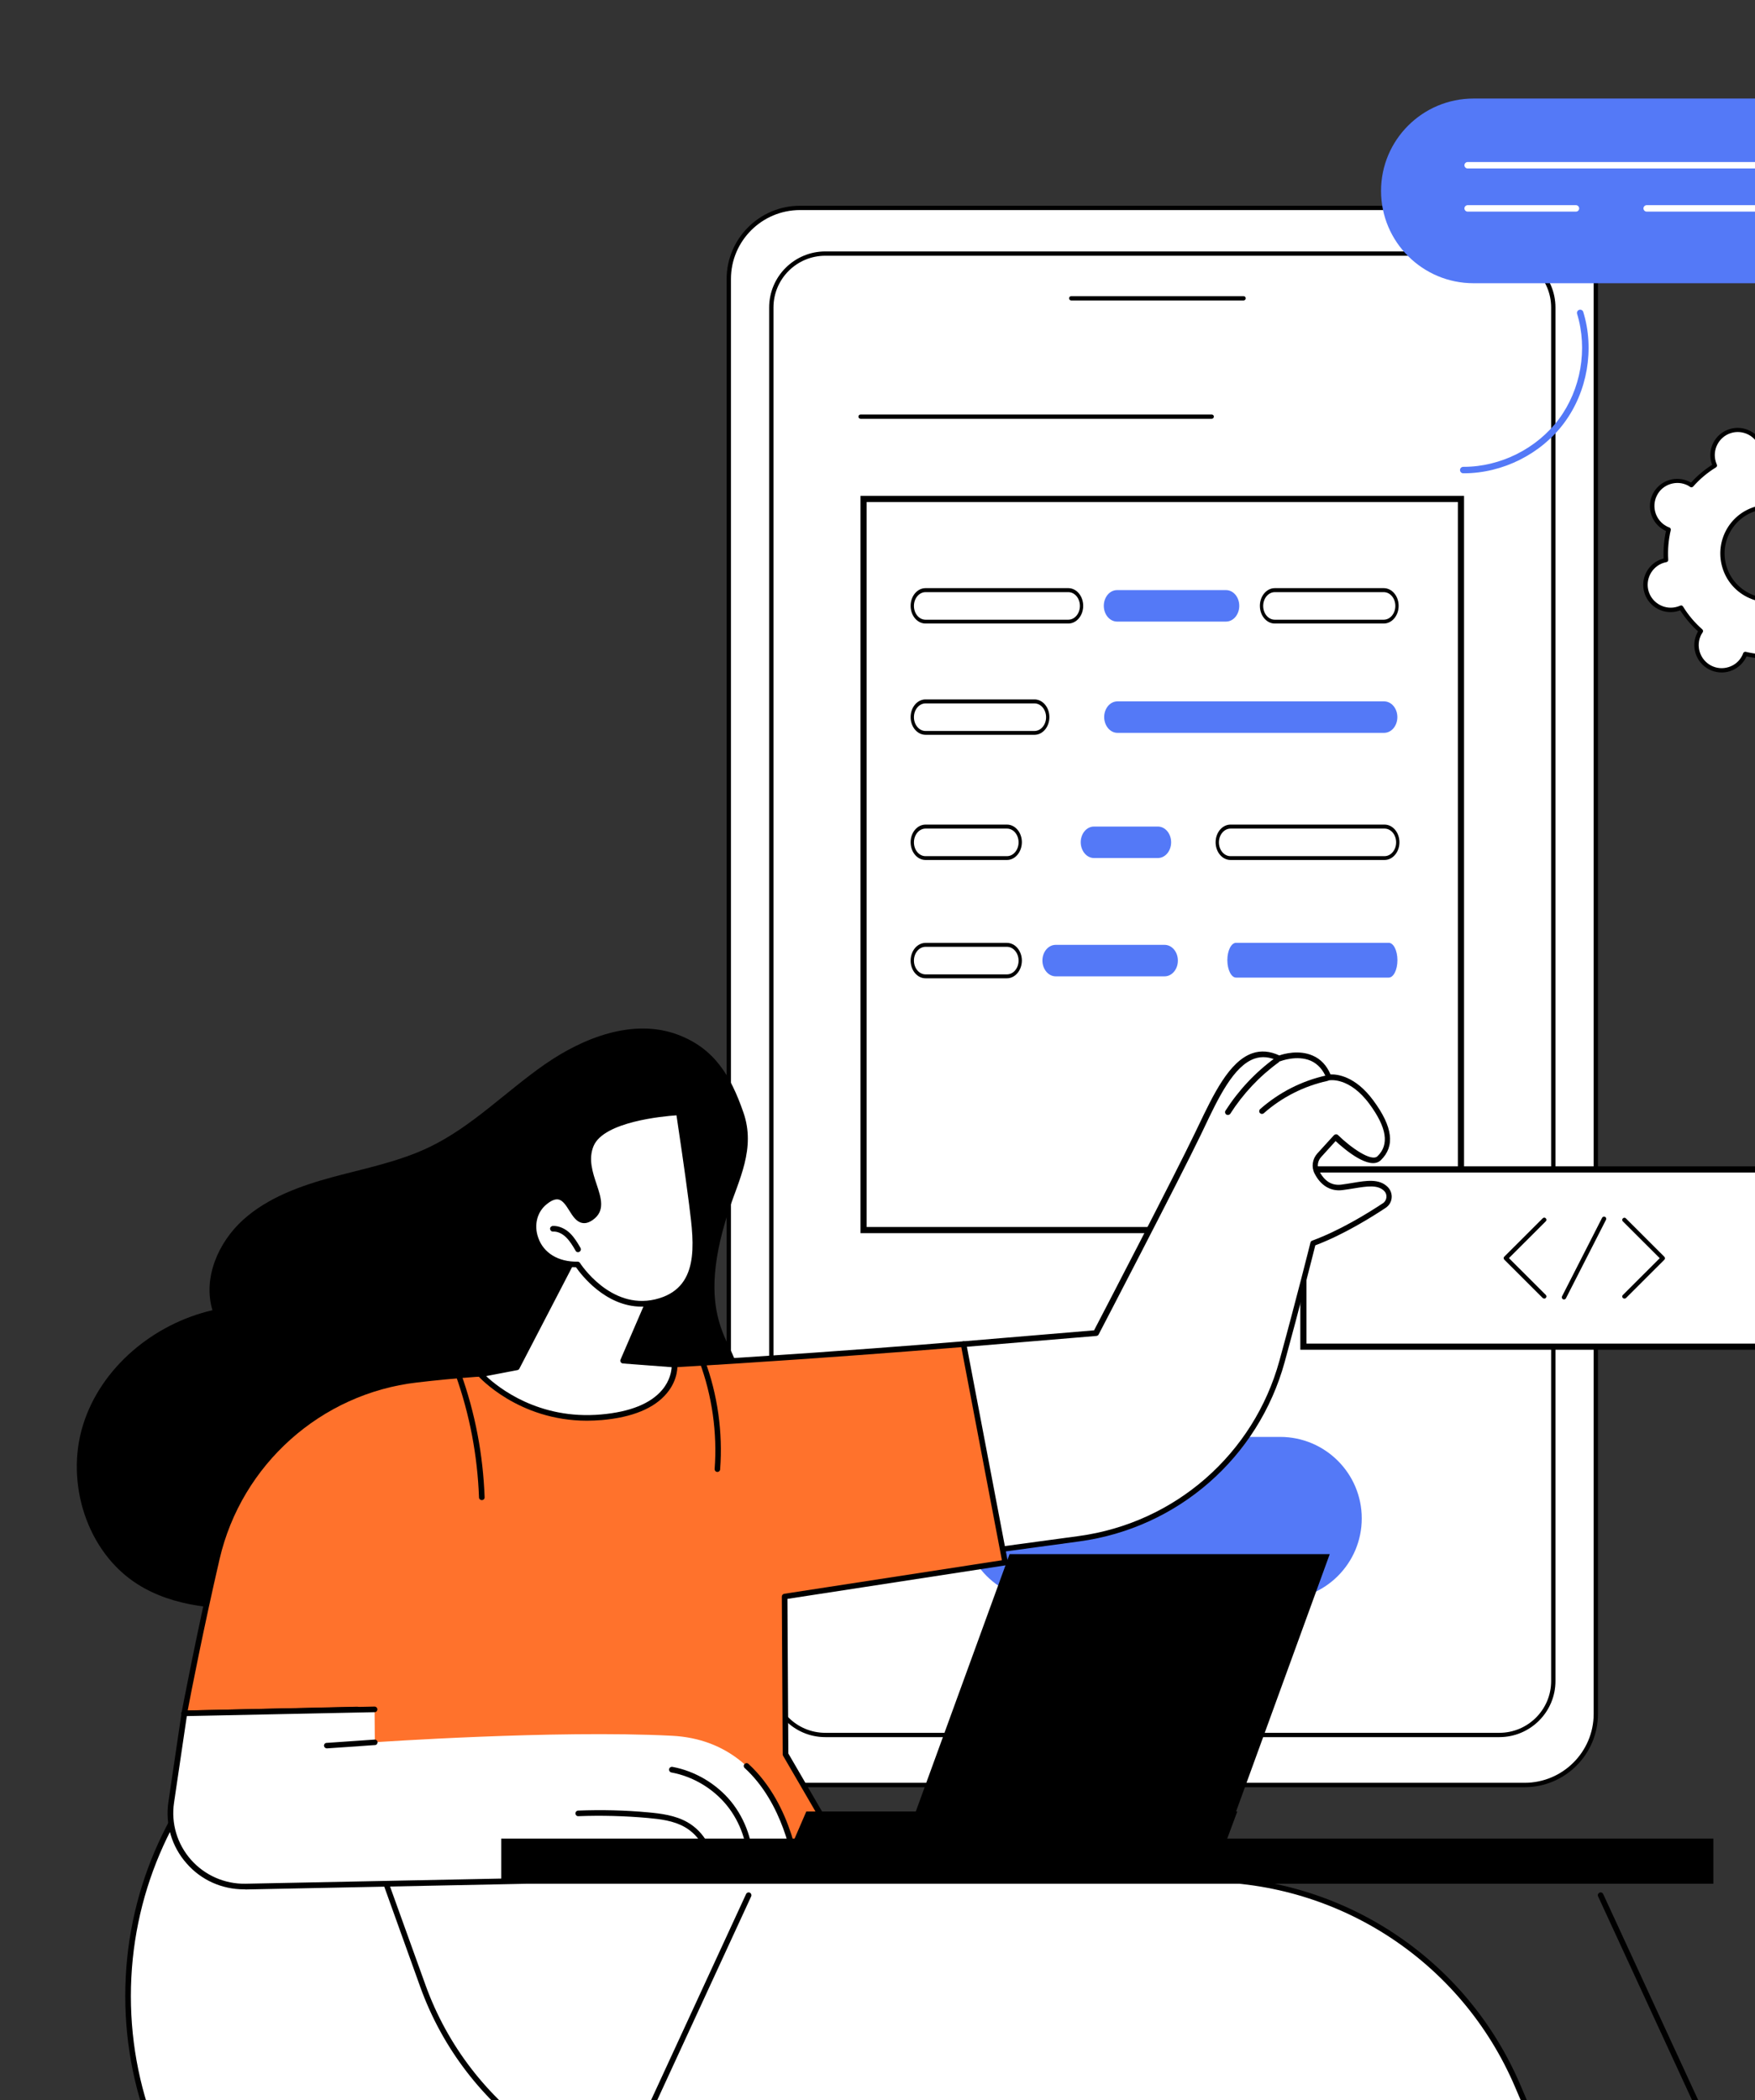 <svg width="285" height="341" viewBox="0 0 285 341" fill="none" xmlns="http://www.w3.org/2000/svg">
<rect x="0" y="0" width="285" height="341" fill="#333333" stroke="none"/>
<g clip-path="url(#clip0_821_428)">
<path d="M296.288 104.595C296.24 104.436 296.177 104.277 296.113 104.134C297.545 103.245 298.834 102.165 299.916 100.926C300.059 101.021 300.186 101.101 300.345 101.18C302.35 102.212 304.817 101.434 305.851 99.433C306.885 97.432 306.105 94.97 304.101 93.937C303.957 93.858 303.798 93.794 303.639 93.747C304.021 92.143 304.164 90.475 304.053 88.791C304.212 88.76 304.371 88.728 304.53 88.68C306.678 87.997 307.872 85.71 307.187 83.55C306.503 81.406 304.212 80.215 302.048 80.897C301.889 80.945 301.73 81.009 301.587 81.072C300.696 79.627 299.614 78.356 298.372 77.276C298.468 77.133 298.547 77.006 298.627 76.847C299.661 74.846 298.882 72.384 296.877 71.352C294.872 70.32 292.406 71.098 291.371 73.099C291.292 73.242 291.228 73.401 291.181 73.56C289.573 73.178 287.903 73.035 286.216 73.147C286.184 72.988 286.152 72.829 286.105 72.67C285.421 70.526 283.129 69.335 280.965 70.018C278.817 70.701 277.624 72.988 278.308 75.148C278.356 75.307 278.42 75.466 278.483 75.609C277.051 76.498 275.762 77.578 274.68 78.817C274.537 78.722 274.41 78.642 274.251 78.563C272.246 77.53 269.78 78.309 268.745 80.31C267.711 82.311 268.491 84.773 270.496 85.805C270.639 85.885 270.798 85.948 270.957 85.996C270.575 87.6 270.432 89.268 270.543 90.951C270.384 90.983 270.225 91.015 270.066 91.063C267.918 91.746 266.725 94.033 267.409 96.193C268.093 98.337 270.384 99.528 272.548 98.845C272.707 98.797 272.866 98.734 273.01 98.671C273.901 100.116 274.983 101.386 276.224 102.466C276.128 102.609 276.049 102.737 275.969 102.895C274.935 104.897 275.715 107.358 277.719 108.391C279.724 109.423 282.191 108.645 283.225 106.644C283.304 106.501 283.368 106.342 283.416 106.183C285.023 106.564 286.693 106.707 288.364 106.596C288.396 106.755 288.428 106.914 288.476 107.073C289.16 109.217 291.451 110.408 293.615 109.725C295.779 109.042 296.972 106.739 296.288 104.595ZM280.074 92.159C278.801 88.172 281.013 83.915 285.007 82.645C289.001 81.374 293.265 83.582 294.538 87.568C295.811 91.555 293.599 95.812 289.605 97.082C285.611 98.353 281.347 96.161 280.074 92.159Z" fill="white"/>
<path d="M292.39 110.265C291.69 110.265 290.99 110.09 290.353 109.773C289.303 109.233 288.523 108.311 288.157 107.184C288.141 107.12 288.11 107.041 288.094 106.961C286.598 107.025 285.086 106.898 283.623 106.58C283.591 106.66 283.559 106.723 283.527 106.787C282.986 107.835 282.063 108.613 280.934 108.978C279.804 109.344 278.61 109.233 277.544 108.693C275.364 107.565 274.521 104.897 275.635 102.721C275.667 102.657 275.699 102.594 275.746 102.514C274.633 101.514 273.662 100.354 272.85 99.099C272.771 99.131 272.707 99.147 272.628 99.179C270.305 99.925 267.791 98.623 267.059 96.304C266.311 93.969 267.616 91.475 269.939 90.745C270.002 90.729 270.082 90.697 270.161 90.681C270.098 89.188 270.225 87.68 270.543 86.218C270.464 86.186 270.4 86.155 270.337 86.123C268.157 84.995 267.313 82.327 268.427 80.151C268.968 79.103 269.891 78.325 271.021 77.959C272.15 77.594 273.344 77.705 274.41 78.245C274.473 78.277 274.537 78.309 274.617 78.356C275.619 77.244 276.781 76.276 278.038 75.466C278.006 75.386 277.99 75.323 277.958 75.243C277.21 72.908 278.515 70.415 280.838 69.684C283.177 68.938 285.675 70.24 286.407 72.559C286.423 72.638 286.455 72.702 286.471 72.781C287.966 72.702 289.478 72.845 290.942 73.162C290.974 73.083 291.005 73.02 291.037 72.956C291.578 71.908 292.501 71.129 293.631 70.764C294.761 70.399 295.954 70.51 297.02 71.05C299.2 72.178 300.043 74.846 298.929 77.022C298.898 77.086 298.85 77.149 298.818 77.229C299.932 78.229 300.902 79.389 301.714 80.643C301.793 80.612 301.857 80.596 301.937 80.564C304.26 79.817 306.774 81.12 307.506 83.439C308.253 85.774 306.949 88.267 304.626 88.998C304.546 89.014 304.482 89.045 304.403 89.061C304.467 90.554 304.339 92.063 304.021 93.524C304.101 93.556 304.164 93.588 304.228 93.62C306.408 94.747 307.251 97.416 306.137 99.592C305.596 100.64 304.673 101.418 303.544 101.784C302.414 102.149 301.205 102.038 300.155 101.498C300.091 101.466 300.027 101.434 299.948 101.386C298.945 102.498 297.784 103.467 296.527 104.277C296.559 104.357 296.574 104.42 296.606 104.5C296.972 105.627 296.861 106.834 296.32 107.883C295.779 108.931 294.856 109.709 293.726 110.074C293.297 110.201 292.835 110.265 292.39 110.265ZM288.38 106.247C288.539 106.247 288.698 106.358 288.73 106.533C288.762 106.707 288.794 106.85 288.841 106.977C289.144 107.93 289.796 108.708 290.687 109.153C291.578 109.614 292.581 109.693 293.535 109.391C294.49 109.09 295.27 108.438 295.715 107.549C296.177 106.66 296.256 105.659 295.954 104.706C295.906 104.579 295.858 104.436 295.795 104.277C295.715 104.118 295.779 103.928 295.922 103.832C297.322 102.975 298.563 101.926 299.645 100.704C299.757 100.576 299.964 100.545 300.107 100.64C300.25 100.735 300.377 100.815 300.489 100.878C301.38 101.339 302.382 101.418 303.337 101.116C304.292 100.815 305.071 100.163 305.517 99.274C306.455 97.448 305.739 95.192 303.91 94.239C303.782 94.176 303.655 94.112 303.496 94.064C303.337 94.001 303.241 93.826 303.273 93.651C303.655 92.063 303.782 90.443 303.687 88.807C303.671 88.632 303.798 88.474 303.973 88.442C304.148 88.41 304.292 88.378 304.419 88.331C306.376 87.711 307.474 85.599 306.853 83.645C306.233 81.692 304.116 80.596 302.159 81.215C302.032 81.263 301.889 81.311 301.73 81.374C301.571 81.453 301.38 81.39 301.284 81.247C300.425 79.849 299.375 78.61 298.15 77.53C298.022 77.419 297.991 77.213 298.086 77.07C298.182 76.927 298.261 76.8 298.325 76.689C299.263 74.862 298.547 72.607 296.718 71.654C295.827 71.193 294.824 71.114 293.87 71.415C292.915 71.717 292.135 72.368 291.69 73.258C291.626 73.385 291.562 73.512 291.515 73.671C291.451 73.83 291.276 73.925 291.101 73.893C289.51 73.512 287.887 73.369 286.248 73.48C286.073 73.48 285.914 73.369 285.882 73.194C285.85 73.02 285.818 72.877 285.771 72.75C285.15 70.796 283.034 69.7 281.077 70.32C279.12 70.939 278.022 73.051 278.642 75.005C278.69 75.132 278.738 75.275 278.801 75.434C278.881 75.593 278.817 75.783 278.674 75.879C277.274 76.736 276.033 77.784 274.951 79.007C274.839 79.135 274.633 79.166 274.489 79.071C274.346 78.976 274.219 78.896 274.108 78.833C273.216 78.372 272.214 78.293 271.259 78.594C270.305 78.896 269.525 79.547 269.079 80.437C268.141 82.263 268.857 84.519 270.687 85.472C270.814 85.535 270.941 85.599 271.1 85.647C271.259 85.71 271.355 85.885 271.323 86.059C270.941 87.648 270.814 89.268 270.909 90.904C270.925 91.079 270.798 91.237 270.623 91.269C270.464 91.301 270.321 91.333 270.177 91.38C268.22 92 267.122 94.112 267.743 96.066C268.363 98.019 270.48 99.115 272.437 98.496C272.564 98.448 272.707 98.4 272.866 98.337C273.026 98.257 273.216 98.321 273.312 98.48C274.171 99.878 275.221 101.116 276.446 102.196C276.574 102.308 276.606 102.514 276.51 102.657C276.415 102.8 276.335 102.927 276.271 103.038C275.333 104.865 276.049 107.12 277.879 108.073C278.77 108.534 279.772 108.613 280.727 108.311C281.681 108.01 282.461 107.358 282.907 106.469C282.97 106.342 283.034 106.215 283.082 106.056C283.145 105.897 283.32 105.802 283.495 105.834C285.086 106.215 286.709 106.358 288.348 106.247C288.364 106.247 288.38 106.247 288.38 106.247ZM287.298 97.797C286.041 97.797 284.8 97.495 283.654 96.907C281.777 95.939 280.377 94.287 279.74 92.27C279.104 90.253 279.279 88.108 280.249 86.218C281.22 84.344 282.875 82.946 284.895 82.311C289.064 80.993 293.535 83.296 294.872 87.457C295.508 89.474 295.333 91.618 294.363 93.508C293.392 95.383 291.737 96.78 289.717 97.416C288.921 97.67 288.11 97.797 287.298 97.797ZM287.298 82.645C286.566 82.645 285.834 82.756 285.102 82.978C283.257 83.566 281.761 84.837 280.87 86.552C279.979 88.267 279.82 90.221 280.408 92.063C280.997 93.906 282.27 95.399 283.988 96.288C285.707 97.177 287.664 97.336 289.51 96.749C291.356 96.161 292.851 94.89 293.742 93.175C294.633 91.46 294.792 89.506 294.204 87.664C293.217 84.598 290.369 82.645 287.298 82.645Z" fill="black"/>
<path d="M129.917 289.837H247.582C253.947 289.837 259.15 284.644 259.15 278.29V45.304C259.15 38.951 253.947 33.757 247.582 33.757H129.917C123.553 33.757 118.35 38.951 118.35 45.304V278.275C118.35 284.644 123.553 289.837 129.917 289.837Z" fill="white"/>
<path d="M247.583 290.187H129.918C123.346 290.187 118 284.85 118 278.29V45.304C118 38.744 123.346 33.408 129.918 33.408H247.583C254.154 33.408 259.5 38.744 259.5 45.304V278.275C259.5 284.85 254.154 290.187 247.583 290.187ZM129.918 34.107C123.728 34.107 118.7 39.126 118.7 45.304V278.275C118.7 284.453 123.728 289.472 129.918 289.472H247.583C253.772 289.472 258.8 284.453 258.8 278.275V45.304C258.8 39.126 253.772 34.107 247.583 34.107H129.918Z" fill="black"/>
<path d="M134.023 281.705H243.478C248.299 281.705 252.245 277.766 252.245 272.954V49.942C252.245 45.129 248.299 41.19 243.478 41.19H134.023C129.202 41.19 125.256 45.129 125.256 49.942V272.97C125.256 277.766 129.202 281.705 134.023 281.705Z" fill="white"/>
<path d="M243.478 282.055H134.024C128.995 282.055 124.906 277.973 124.906 272.954V49.926C124.906 44.907 128.995 40.825 134.024 40.825H243.478C248.506 40.825 252.596 44.907 252.596 49.926V272.954C252.596 277.973 248.506 282.055 243.478 282.055ZM134.024 41.524C129.377 41.524 125.606 45.288 125.606 49.926V272.954C125.606 277.592 129.377 281.356 134.024 281.356H243.478C248.124 281.356 251.895 277.592 251.895 272.954V49.926C251.895 45.288 248.124 41.524 243.478 41.524H134.024Z" fill="black"/>
<path d="M201.949 48.782H173.96C173.769 48.782 173.61 48.624 173.61 48.433C173.61 48.242 173.769 48.084 173.96 48.084H201.949C202.14 48.084 202.299 48.242 202.299 48.433C202.299 48.624 202.14 48.782 201.949 48.782Z" fill="black"/>
<path d="M221.139 246.54C221.139 239.234 215.204 233.31 207.885 233.31H169.602C162.283 233.31 156.348 239.234 156.348 246.54C156.348 253.847 162.283 259.771 169.602 259.771H207.885C215.204 259.771 221.139 253.847 221.139 246.54Z" fill="#5479F7"/>
<path d="M140.234 199.726V81.016H237.249V199.726H140.234Z" stroke="black"/>
<path d="M196.777 68.001H139.75C139.56 68.001 139.4 67.842 139.4 67.651C139.4 67.461 139.56 67.302 139.75 67.302H196.777C196.968 67.302 197.127 67.461 197.127 67.651C197.111 67.842 196.968 68.001 196.777 68.001Z" fill="black"/>
<path d="M237.765 216.792H215.187C214.996 216.792 214.837 216.633 214.837 216.442C214.837 216.252 214.996 216.093 215.187 216.093H237.765C237.956 216.093 238.115 216.252 238.115 216.442C238.115 216.633 237.956 216.792 237.765 216.792Z" fill="black"/>
<path d="M318.532 16H239.293C231.003 16 224.272 22.718 224.272 30.994C224.272 39.269 231.003 45.987 239.293 45.987H318.532C326.822 45.987 333.552 39.269 333.552 30.994C333.552 22.718 326.822 16 318.532 16Z" fill="#5479F7"/>
<path d="M237.717 76.847C237.685 76.847 237.654 76.847 237.622 76.847C237.335 76.847 237.097 76.609 237.097 76.323C237.097 76.037 237.335 75.799 237.622 75.799C237.654 75.799 237.685 75.799 237.701 75.799C243.684 75.799 249.587 72.829 253.151 68.048C256.731 63.236 257.861 56.692 256.111 50.958C256.031 50.688 256.174 50.386 256.461 50.307C256.731 50.228 257.034 50.371 257.113 50.657C258.975 56.692 257.782 63.601 253.995 68.684C250.255 73.719 244.018 76.847 237.717 76.847Z" fill="#5479F7"/>
<path d="M293.121 27.356H238.338C238.051 27.356 237.812 27.118 237.812 26.832C237.812 26.546 238.051 26.308 238.338 26.308H293.121C293.407 26.308 293.646 26.546 293.646 26.832C293.646 27.118 293.407 27.356 293.121 27.356Z" fill="white"/>
<path d="M318.325 34.361H267.409C267.122 34.361 266.884 34.122 266.884 33.837C266.884 33.551 267.122 33.312 267.409 33.312H318.325C318.612 33.312 318.851 33.551 318.851 33.837C318.851 34.122 318.612 34.361 318.325 34.361Z" fill="white"/>
<path d="M255.936 34.361H238.338C238.051 34.361 237.812 34.122 237.812 33.837C237.812 33.551 238.051 33.312 238.338 33.312H255.92C256.206 33.312 256.445 33.551 256.445 33.837C256.445 34.122 256.222 34.361 255.936 34.361Z" fill="white"/>
<path d="M211.663 218.658V189.878H302.934V218.658H211.663Z" fill="white" stroke="black"/>
<path d="M263.799 210.852C263.703 210.852 263.623 210.82 263.544 210.756C263.401 210.613 263.401 210.391 263.544 210.264L269.527 204.292L263.544 198.32C263.401 198.177 263.401 197.955 263.544 197.828C263.687 197.685 263.91 197.685 264.037 197.828L270.274 204.054C270.418 204.197 270.418 204.419 270.274 204.546L264.037 210.772C263.989 210.82 263.894 210.852 263.799 210.852Z" fill="black"/>
<path d="M250.783 210.852C250.687 210.852 250.608 210.82 250.528 210.756L244.291 204.53C244.148 204.387 244.148 204.165 244.291 204.038L250.528 197.812C250.672 197.669 250.894 197.669 251.022 197.812C251.165 197.955 251.165 198.177 251.022 198.304L245.039 204.276L251.022 210.248C251.165 210.391 251.165 210.613 251.022 210.74C250.974 210.82 250.878 210.852 250.783 210.852Z" fill="black"/>
<path d="M253.98 210.995C253.932 210.995 253.869 210.979 253.821 210.963C253.646 210.867 253.582 210.661 253.662 210.486L260.17 197.732C260.249 197.558 260.472 197.494 260.647 197.573C260.822 197.669 260.886 197.875 260.806 198.05L254.298 210.804C254.219 210.931 254.107 210.995 253.98 210.995Z" fill="black"/>
<path d="M150.303 100.925H173.482C174.675 100.925 175.636 99.784 175.636 98.369C175.636 96.954 174.675 95.814 173.482 95.814H150.303C149.11 95.814 148.148 96.954 148.148 98.369C148.161 99.784 149.122 100.925 150.303 100.925Z" fill="white"/>
<path d="M173.481 101.243H150.302C148.963 101.243 147.88 99.958 147.88 98.369C147.88 96.781 148.963 95.496 150.302 95.496H173.481C174.82 95.496 175.904 96.781 175.904 98.369C175.904 99.958 174.82 101.243 173.481 101.243ZM150.302 96.146C149.268 96.146 148.416 97.142 148.416 98.384C148.416 99.626 149.255 100.622 150.302 100.622H173.481C174.516 100.622 175.368 99.626 175.368 98.384C175.368 97.142 174.528 96.146 173.481 96.146H150.302Z" fill="black"/>
<path d="M150.303 118.992H167.991C169.184 118.992 170.146 117.851 170.146 116.436C170.146 115.021 169.184 113.881 167.991 113.881H150.303C149.11 113.881 148.148 115.021 148.148 116.436C148.161 117.851 149.122 118.992 150.303 118.992Z" fill="white"/>
<path d="M168.003 119.31H150.302C148.963 119.31 147.88 118.025 147.88 116.436C147.88 114.848 148.963 113.563 150.302 113.563H167.991C169.33 113.563 170.413 114.848 170.413 116.436C170.413 118.025 169.33 119.31 168.003 119.31ZM150.302 114.213C149.268 114.213 148.416 115.209 148.416 116.451C148.416 117.678 149.255 118.689 150.302 118.689H167.991C169.025 118.689 169.878 117.692 169.878 116.451C169.878 115.223 169.038 114.213 167.991 114.213H150.302Z" fill="black"/>
<path d="M150.303 139.317H163.524C164.717 139.317 165.678 138.177 165.678 136.762C165.678 135.347 164.717 134.206 163.524 134.206H150.303C149.11 134.206 148.148 135.347 148.148 136.762C148.148 138.177 149.11 139.317 150.303 139.317Z" fill="white"/>
<path d="M163.523 139.635H150.302C148.963 139.635 147.88 138.35 147.88 136.762C147.88 135.173 148.963 133.888 150.302 133.888H163.523C164.862 133.888 165.946 135.173 165.946 136.762C165.933 138.35 164.85 139.635 163.523 139.635ZM150.302 134.538C149.268 134.538 148.416 135.534 148.416 136.776C148.416 138.018 149.255 139.014 150.302 139.014H163.523C164.558 139.014 165.41 138.018 165.41 136.776C165.41 135.534 164.57 134.538 163.523 134.538H150.302Z" fill="black"/>
<path d="M150.303 158.527H163.524C164.717 158.527 165.678 157.386 165.678 155.971C165.678 154.556 164.717 153.415 163.524 153.415H150.303C149.11 153.415 148.148 154.556 148.148 155.971C148.148 157.386 149.11 158.527 150.303 158.527Z" fill="white"/>
<path d="M163.523 158.844H150.302C148.963 158.844 147.88 157.559 147.88 155.971C147.88 154.383 148.963 153.098 150.302 153.098H163.523C164.862 153.098 165.946 154.383 165.946 155.971C165.933 157.559 164.85 158.844 163.523 158.844ZM150.302 153.733C149.268 153.733 148.416 154.729 148.416 155.971C148.416 157.198 149.255 158.209 150.302 158.209H163.523C164.558 158.209 165.41 157.213 165.41 155.971C165.41 154.744 164.57 153.733 163.523 153.733H150.302Z" fill="black"/>
<path d="M181.406 100.925H199.094C200.287 100.925 201.249 99.784 201.249 98.369C201.249 96.954 200.287 95.814 199.094 95.814H181.406C180.213 95.814 179.251 96.954 179.251 98.369C179.251 99.784 180.225 100.925 181.406 100.925Z" fill="#5479F7"/>
<path d="M181.465 118.992H224.767C225.96 118.992 226.922 117.851 226.922 116.436C226.922 115.021 225.96 113.881 224.767 113.881H181.465C180.272 113.881 179.311 115.021 179.311 116.436C179.323 117.851 180.284 118.992 181.465 118.992Z" fill="#5479F7"/>
<path d="M177.657 139.317H188.029C189.222 139.317 190.183 138.177 190.183 136.762C190.183 135.347 189.222 134.206 188.029 134.206H177.657C176.464 134.206 175.502 135.347 175.502 136.762C175.514 138.177 176.476 139.317 177.657 139.317Z" fill="#5479F7"/>
<path d="M171.435 158.527H189.123C190.316 158.527 191.278 157.386 191.278 155.971C191.278 154.556 190.316 153.415 189.123 153.415H171.435C170.242 153.415 169.28 154.556 169.28 155.971C169.292 157.386 170.254 158.527 171.435 158.527Z" fill="#5479F7"/>
<path d="M207.02 100.925H224.708C225.901 100.925 226.863 99.784 226.863 98.369C226.863 96.954 225.901 95.814 224.708 95.814H207.02C205.827 95.814 204.865 96.954 204.865 98.369C204.865 99.784 205.827 100.925 207.02 100.925Z" fill="white"/>
<path d="M224.707 101.243H207.019C205.68 101.243 204.597 99.958 204.597 98.369C204.597 96.781 205.68 95.496 207.019 95.496H224.707C226.047 95.496 227.13 96.781 227.13 98.369C227.13 99.958 226.047 101.243 224.707 101.243ZM207.019 96.146C205.984 96.146 205.132 97.142 205.132 98.384C205.132 99.626 205.972 100.622 207.019 100.622H224.707C225.742 100.622 226.594 99.626 226.594 98.384C226.594 97.142 225.754 96.146 224.707 96.146H207.019Z" fill="black"/>
<path d="M199.831 139.317H224.835C226.028 139.317 226.99 138.177 226.99 136.762C226.99 135.347 226.028 134.206 224.835 134.206H199.831C198.637 134.206 197.676 135.347 197.676 136.762C197.676 138.177 198.65 139.317 199.831 139.317Z" fill="white"/>
<path d="M224.835 139.635H199.831C198.492 139.635 197.408 138.35 197.408 136.762C197.408 135.173 198.492 133.888 199.831 133.888H224.835C226.174 133.888 227.258 135.173 227.258 136.762C227.258 138.35 226.174 139.635 224.835 139.635ZM199.831 134.538C198.796 134.538 197.944 135.534 197.944 136.776C197.944 138.018 198.784 139.014 199.831 139.014H224.835C225.87 139.014 226.722 138.018 226.722 136.776C226.722 135.534 225.882 134.538 224.835 134.538H199.831Z" fill="black"/>
<path d="M200.726 158.73H225.521C226.303 158.73 226.934 157.47 226.934 155.907C226.934 154.344 226.303 153.084 225.521 153.084H200.726C199.943 153.084 199.312 154.344 199.312 155.907C199.32 157.47 199.951 158.73 200.726 158.73Z" fill="#5479F7"/>
<path d="M123.005 366.373C146.386 343.034 146.386 305.193 123.005 281.854C99.624 258.515 61.716 258.515 38.335 281.854C14.954 305.193 14.954 343.034 38.335 366.373C61.716 389.712 99.624 389.712 123.005 366.373Z" fill="white"/>
<path d="M80.668 384.31C47.416 384.31 20.341 357.304 20.341 324.09C20.341 290.877 47.395 263.871 80.668 263.871C113.921 263.871 140.996 290.877 140.996 324.09C140.996 357.304 113.942 384.31 80.668 384.31ZM80.668 264.802C47.913 264.802 21.253 291.394 21.253 324.111C21.253 356.828 47.892 383.42 80.668 383.42C113.444 383.42 140.084 356.828 140.084 324.111C140.084 291.394 113.424 264.802 80.668 264.802Z" fill="black"/>
<path d="M199.601 454.09H131.167C122.004 454.09 115.702 444.901 118.998 436.376L157.475 337.127H228.437L190.085 436.106L201.964 448.709C203.85 450.737 202.42 454.09 199.601 454.09Z" fill="white"/>
<path d="M199.602 454.545H131.169C126.711 454.545 122.544 452.351 120.036 448.688C117.528 445.026 116.968 440.349 118.585 436.21L157.062 336.962C157.124 336.796 157.29 336.672 157.497 336.672H228.46C228.605 336.672 228.75 336.755 228.833 336.879C228.916 337.003 228.937 337.169 228.874 337.293L190.625 436.003L202.297 448.399C203.313 449.475 203.582 450.985 202.981 452.351C202.38 453.696 201.095 454.545 199.602 454.545ZM157.787 337.562L119.435 436.52C117.921 440.452 118.398 444.674 120.782 448.15C123.166 451.627 126.939 453.614 131.169 453.614H199.623C200.742 453.614 201.696 452.972 202.131 451.958C202.567 450.944 202.38 449.806 201.613 448.999L189.734 436.417C189.61 436.293 189.568 436.107 189.651 435.941L227.776 337.583H157.787V337.562Z" fill="black"/>
<path d="M62.445 305.155L68.665 322.476C75.9 342.57 94.993 355.98 116.388 355.98H176.591L220.707 446.143C223.298 451.441 228.667 454.793 234.576 454.793H306.451C308.482 454.793 309.332 452.206 307.694 451.006L288.477 437.038L246.455 338.679C237.768 318.337 217.763 305.155 195.601 305.155H62.445Z" fill="white"/>
<path d="M306.45 455.248H234.555C228.522 455.248 222.925 451.751 220.292 446.35L176.321 356.435H116.408C94.889 356.435 75.526 342.839 68.25 322.621L62.031 305.3C61.989 305.155 62.01 305.01 62.093 304.886C62.176 304.762 62.321 304.7 62.466 304.7H195.622C217.991 304.7 238.121 317.965 246.89 338.514L288.87 436.748L307.984 450.634C308.897 451.296 309.27 452.413 308.917 453.489C308.544 454.566 307.591 455.248 306.45 455.248ZM63.088 305.611L69.1 322.311C76.252 342.177 95.242 355.524 116.387 355.524H176.591C176.756 355.524 176.922 355.628 177.005 355.773L221.121 445.936C223.609 451.027 228.895 454.317 234.576 454.317H306.45C307.321 454.317 307.839 453.738 308.005 453.179C308.192 452.641 308.13 451.855 307.404 451.337L288.186 437.369C288.124 437.327 288.062 437.265 288.041 437.183L246.019 338.824C237.395 318.627 217.597 305.569 195.58 305.569H63.088V305.611Z" fill="black"/>
<path d="M118.295 196.698C119.974 191.546 122.773 186.496 120.721 180.619C118.647 174.639 115.994 170.231 110.065 167.996C102.871 165.306 94.745 168.451 88.442 172.838C82.14 177.225 76.667 182.916 69.743 186.248C64.829 188.607 59.398 189.683 54.132 191.09C48.867 192.518 43.539 194.401 39.475 198.064C35.433 201.727 32.924 207.521 34.5 212.736C24.943 214.95 16.381 222.028 13.479 231.381C10.576 240.735 14.08 252.013 22.372 257.249C28.239 260.953 35.578 261.429 42.502 261.16C49.447 260.891 56.454 259.96 63.275 261.284C69.618 262.505 75.589 265.609 82.057 265.878C92.837 266.333 102.291 258.822 109.484 250.792C113.112 246.757 116.595 242.101 116.989 236.7C117.321 232.064 122.69 227.181 119.829 223.414C120.182 218.427 112.262 215.199 118.295 196.698Z" fill="black"/>
<path d="M145.412 228.526L156.483 218.261L177.981 216.461C177.981 216.461 191.103 191.277 194.503 184.158C197.903 177.039 201.469 168.762 207.751 171.886C207.751 171.886 213.721 169.507 215.815 174.949C215.815 174.949 219.256 174.287 222.718 178.964C226.181 183.641 225.745 186.351 223.983 188.048C222.221 189.745 216.955 184.613 216.955 184.613L214.26 187.572C213.576 188.317 213.41 189.414 213.866 190.325C214.509 191.566 215.711 193.036 217.867 192.787C220.77 192.456 223.527 191.463 225.103 193.056C225.87 193.843 225.724 195.126 224.812 195.746C222.615 197.216 217.888 200.175 213.244 201.872C213.244 201.872 210.985 210.977 208.207 221.055C203.998 236.369 191.021 247.709 175.244 249.84L161.997 251.641L145.412 228.526Z" fill="white"/>
<path d="M161.997 252.096C161.852 252.096 161.707 252.034 161.624 251.91L145.039 228.774C144.915 228.588 144.935 228.339 145.101 228.174L156.172 217.91C156.254 217.848 156.337 217.806 156.441 217.785L177.67 216.006C178.976 213.502 190.875 190.614 194.068 183.93L194.566 182.895C197.053 177.701 199.603 172.321 203.376 171.017C204.765 170.541 206.237 170.665 207.751 171.369C208.455 171.121 210.922 170.417 213.161 171.39C214.467 171.948 215.442 172.983 216.064 174.452C217.1 174.411 220.086 174.68 223.029 178.695C226.181 182.958 226.574 186.124 224.232 188.379C222.428 190.118 218.323 186.6 216.893 185.275L214.53 187.883C213.97 188.504 213.846 189.393 214.219 190.118C215.069 191.773 216.25 192.518 217.764 192.353C218.406 192.27 219.049 192.166 219.671 192.063C221.889 191.69 223.983 191.339 225.372 192.746C225.828 193.222 226.056 193.863 225.994 194.505C225.932 195.167 225.579 195.746 225.02 196.119C222.677 197.671 218.116 200.506 213.597 202.203C213.224 203.693 211.109 212.095 208.621 221.159C204.351 236.679 191.269 248.102 175.286 250.275L162.038 252.075C162.038 252.096 162.018 252.096 161.997 252.096ZM146.013 228.588L162.204 251.165L175.182 249.406C190.813 247.274 203.604 236.1 207.771 220.931C210.508 210.977 212.788 201.851 212.809 201.748C212.85 201.603 212.954 201.479 213.099 201.437C217.619 199.782 222.221 196.926 224.564 195.374C224.895 195.167 225.103 194.815 225.144 194.422C225.185 194.029 225.061 193.656 224.792 193.387C223.734 192.311 221.951 192.622 219.878 192.953C219.256 193.056 218.593 193.16 217.93 193.242C216.064 193.449 214.467 192.497 213.472 190.532C212.933 189.476 213.12 188.172 213.928 187.283L216.623 184.323C216.706 184.241 216.831 184.178 216.955 184.178C217.08 184.158 217.204 184.22 217.287 184.303C219.339 186.31 222.698 188.69 223.693 187.738C225.642 185.855 225.206 183.082 222.387 179.253C219.132 174.846 215.96 175.404 215.939 175.404C215.711 175.446 215.504 175.321 215.421 175.115C214.882 173.707 214.011 172.755 212.871 172.238C210.632 171.265 207.999 172.279 207.958 172.3C207.834 172.342 207.709 172.342 207.585 172.279C206.216 171.597 204.952 171.472 203.729 171.886C200.329 173.066 197.841 178.26 195.457 183.309L194.959 184.344C191.58 191.38 178.561 216.399 178.416 216.668C178.354 216.813 178.209 216.896 178.043 216.916L156.711 218.696L146.013 228.588Z" fill="black"/>
<path d="M204.931 180.867C204.807 180.867 204.683 180.805 204.6 180.723C204.434 180.536 204.455 180.247 204.641 180.081C207.689 177.391 211.4 175.487 215.38 174.618C215.629 174.556 215.877 174.721 215.919 174.97C215.981 175.218 215.815 175.466 215.567 175.508C211.731 176.356 208.166 178.157 205.222 180.764C205.16 180.826 205.056 180.867 204.931 180.867Z" fill="black"/>
<path d="M199.396 181.033C199.313 181.033 199.23 181.012 199.147 180.971C198.94 180.826 198.878 180.557 199.002 180.35C201.158 176.998 203.874 174.101 207.087 171.762C207.295 171.617 207.585 171.659 207.73 171.866C207.875 172.073 207.834 172.362 207.626 172.507C204.496 174.783 201.863 177.598 199.769 180.868C199.707 180.95 199.562 181.033 199.396 181.033Z" fill="black"/>
<path d="M156.482 218.261L163.241 253.731L127.438 259.235L127.583 284.854L137.161 301.327L59.813 299.34L58.072 277.55L29.939 278.191C29.939 278.191 32.241 265.899 35.226 253.027C38.833 237.486 51.811 225.856 67.691 224.014C73.267 223.373 79.715 222.855 86.929 222.607C115.58 221.676 156.482 218.261 156.482 218.261Z" fill="#FF722C"/>
<path d="M137.141 301.782L59.772 299.796C59.544 299.796 59.357 299.609 59.337 299.382L57.637 278.026L29.94 278.646C29.795 278.646 29.67 278.584 29.587 278.481C29.505 278.377 29.463 278.232 29.484 278.108C29.505 277.984 31.826 265.671 34.77 252.924C38.419 237.217 51.625 225.401 67.608 223.559C73.807 222.835 80.296 222.379 86.888 222.152C115.207 221.221 156.027 217.827 156.441 217.785C156.669 217.765 156.877 217.93 156.918 218.158L163.676 253.627C163.697 253.752 163.676 253.876 163.593 253.979C163.531 254.083 163.407 254.145 163.282 254.165L127.874 259.608L128.019 284.71L137.534 301.079C137.617 301.223 137.617 301.389 137.534 301.534C137.451 301.699 137.306 301.782 137.141 301.782ZM60.207 298.906L136.332 300.851L127.169 285.082C127.127 285.02 127.107 284.937 127.107 284.855L126.962 259.235C126.962 259.008 127.127 258.822 127.355 258.78L162.702 253.338L156.109 218.737C151.756 219.089 113.735 222.193 86.93 223.062C80.358 223.269 73.89 223.745 67.733 224.47C52.122 226.27 39.227 237.796 35.662 253.131C33.07 264.326 30.956 275.19 30.479 277.736L58.051 277.115C58.279 277.115 58.507 277.301 58.507 277.529L60.207 298.906Z" fill="black"/>
<path d="M78.243 243.57C77.994 243.57 77.786 243.384 77.786 243.135C77.538 236.348 76.273 229.664 73.993 223.269C73.91 223.042 74.034 222.773 74.262 222.69C74.49 222.607 74.76 222.731 74.843 222.959C77.164 229.436 78.45 236.224 78.698 243.094C78.719 243.363 78.512 243.57 78.243 243.57Z" fill="black"/>
<path d="M116.511 238.997C116.491 238.997 116.491 238.997 116.47 238.997C116.221 238.976 116.035 238.769 116.055 238.5C116.491 232.623 115.641 226.622 113.588 221.096C113.505 220.869 113.63 220.6 113.858 220.517C114.086 220.434 114.355 220.558 114.438 220.786C116.532 226.415 117.403 232.582 116.947 238.562C116.947 238.811 116.739 238.997 116.511 238.997Z" fill="black"/>
<path d="M29.918 278.191L27.783 292.656C26.705 299.94 32.447 306.459 39.848 306.314L129.469 304.493C129.469 304.493 127.541 282.764 109.111 281.833C90.08 280.861 60.87 282.889 60.87 282.889L60.828 277.55L29.918 278.191Z" fill="white"/>
<path d="M29.919 278.646C29.67 278.646 29.463 278.439 29.463 278.191C29.463 277.943 29.649 277.736 29.919 277.736L60.829 277.094C61.078 277.094 61.285 277.301 61.285 277.55C61.285 277.798 61.099 278.005 60.829 278.005L29.919 278.646Z" fill="black"/>
<path d="M39.6 306.769C36.034 306.769 32.655 305.259 30.312 302.569C27.887 299.837 26.809 296.195 27.348 292.594L29.483 278.129C29.525 277.881 29.753 277.715 30.002 277.736C30.25 277.777 30.416 278.005 30.395 278.253L28.26 292.718C27.763 296.071 28.778 299.423 31.017 301.968C33.256 304.493 36.49 305.921 39.87 305.859L128.993 304.059C128.702 301.865 127.148 292.76 120.928 287.069C120.742 286.903 120.721 286.614 120.907 286.427C121.073 286.241 121.364 286.22 121.55 286.407C128.868 293.132 129.926 304.017 129.967 304.472C129.988 304.597 129.946 304.721 129.843 304.824C129.76 304.928 129.635 304.969 129.511 304.969L39.89 306.79C39.766 306.769 39.683 306.769 39.6 306.769Z" fill="black"/>
<path d="M53.075 283.882C52.847 283.882 52.639 283.696 52.619 283.468C52.598 283.22 52.785 282.992 53.033 282.992L60.828 282.454C61.077 282.433 61.305 282.62 61.305 282.868C61.326 283.116 61.139 283.344 60.891 283.344L53.096 283.882H53.075Z" fill="black"/>
<path d="M115.538 304.245H115.517C115.268 304.224 115.082 304.017 115.082 303.769C115.227 300.913 113.672 298.057 111.184 296.65C109.36 295.615 107.225 295.367 105.193 295.181C101.461 294.85 97.668 294.746 93.915 294.891C93.666 294.912 93.459 294.705 93.439 294.456C93.439 294.208 93.625 294.001 93.874 293.981C97.668 293.836 101.482 293.918 105.255 294.27C107.308 294.456 109.65 294.746 111.62 295.864C114.398 297.436 116.16 300.644 115.994 303.831C115.973 304.058 115.766 304.245 115.538 304.245Z" fill="black"/>
<path d="M121.861 303.5C121.592 303.5 121.405 303.293 121.405 303.024C121.488 299.485 120.265 295.884 118.026 293.132C115.787 290.38 112.512 288.435 109.029 287.793C108.78 287.752 108.614 287.503 108.656 287.255C108.697 287.007 108.946 286.841 109.195 286.882C112.885 287.565 116.368 289.635 118.731 292.532C121.094 295.45 122.4 299.257 122.297 303.003C122.318 303.293 122.11 303.5 121.861 303.5Z" fill="black"/>
<path d="M94.722 201.23L83.942 222.028L78.033 223.145C78.033 223.145 85.123 231.257 97.686 230.119C110.249 229.002 109.545 221.572 109.545 221.572L101.19 220.952L106.435 208.784L94.722 201.23Z" fill="white"/>
<path d="M95.324 230.678C84.15 230.678 77.744 223.518 77.661 223.435C77.557 223.311 77.516 223.145 77.578 222.98C77.64 222.835 77.765 222.711 77.93 222.69L83.632 221.614L94.329 201.023C94.391 200.92 94.495 200.816 94.619 200.796C94.743 200.754 94.868 200.775 94.992 200.858L106.705 208.39C106.892 208.515 106.975 208.742 106.871 208.949L101.875 220.538L109.587 221.117C109.815 221.138 109.981 221.303 110.002 221.531C110.002 221.634 110.209 223.931 108.281 226.229C106.249 228.67 102.683 230.14 97.729 230.574C96.9 230.636 96.112 230.678 95.324 230.678ZM78.946 223.435C80.874 225.256 87.467 230.574 97.625 229.664C102.352 229.25 105.689 227.884 107.555 225.649C108.799 224.159 109.027 222.669 109.069 221.986L101.149 221.386C101.004 221.365 100.88 221.303 100.797 221.159C100.714 221.034 100.714 220.869 100.776 220.745L105.876 208.928L94.909 201.872L84.336 222.235C84.274 222.359 84.15 222.442 84.025 222.462L78.946 223.435Z" fill="black"/>
<path d="M93.789 205.307C93.789 205.307 98.764 213.253 106.497 211.432C114.209 209.611 113.151 201.768 112.364 195.539C111.576 189.311 110.249 180.619 110.249 180.619C110.249 180.619 97.997 181.136 95.986 185.896C93.975 190.656 99.448 195.312 95.986 197.712C92.524 200.113 92.959 191.608 88.481 195.146C84.688 198.147 86.699 205.431 93.789 205.307Z" fill="white"/>
<path d="M104.196 212.157C98.288 212.157 94.328 206.9 93.54 205.762C89.539 205.742 87.3 203.424 86.513 201.251C85.663 198.871 86.326 196.264 88.192 194.794C89.166 194.029 90.016 193.718 90.783 193.843C91.903 194.029 92.587 195.105 93.188 196.078C93.665 196.843 94.121 197.567 94.681 197.692C94.971 197.754 95.323 197.65 95.717 197.361C97.168 196.347 96.795 194.96 96.008 192.58C95.323 190.511 94.536 188.172 95.572 185.731C97.687 180.764 109.732 180.205 110.25 180.185C110.478 180.164 110.685 180.35 110.727 180.578C110.747 180.661 112.074 189.331 112.841 195.498L112.862 195.684C113.629 201.727 114.666 209.984 106.622 211.888C105.751 212.074 104.963 212.157 104.196 212.157ZM93.789 204.852C93.955 204.852 94.1 204.935 94.183 205.059C94.225 205.141 99.097 212.695 106.394 210.977C113.629 209.26 112.738 202.099 111.929 195.767L111.908 195.581C111.224 190.2 110.125 182.895 109.856 181.095C107.741 181.24 98.081 182.109 96.401 186.062C95.51 188.172 96.236 190.345 96.878 192.27C97.625 194.505 98.329 196.636 96.256 198.085C95.634 198.519 95.054 198.685 94.515 198.561C93.582 198.375 93.001 197.443 92.442 196.553C91.924 195.726 91.385 194.877 90.659 194.753C90.161 194.67 89.519 194.919 88.793 195.519C87.218 196.76 86.678 198.913 87.404 200.961C88.254 203.445 90.68 204.914 93.789 204.852C93.769 204.852 93.769 204.852 93.789 204.852Z" fill="black"/>
<path d="M93.873 203.32C93.707 203.32 93.562 203.238 93.479 203.093C93.043 202.327 92.567 201.541 91.945 200.92C91.302 200.278 90.514 199.927 89.809 199.968C89.561 199.989 89.353 199.782 89.332 199.533C89.312 199.285 89.519 199.078 89.768 199.057C90.722 199.016 91.758 199.451 92.587 200.258C93.292 200.961 93.79 201.789 94.266 202.617C94.391 202.844 94.329 203.113 94.101 203.238C94.038 203.3 93.956 203.32 93.873 203.32Z" fill="black"/>
<path d="M198.67 299.796H146.655L163.945 252.344H215.939L198.67 299.796Z" fill="black"/>
<path d="M130.941 294.125H200.93L198.67 300.209H128.309L130.941 294.125Z" fill="black"/>
<path d="M278.236 298.533H81.394V305.859H278.236V298.533Z" fill="black"/>
<path d="M323.037 445.026C322.871 445.026 322.705 444.922 322.622 444.757L259.517 307.908C259.413 307.68 259.517 307.411 259.745 307.307C259.973 307.204 260.242 307.307 260.346 307.535L323.452 444.384C323.555 444.612 323.452 444.881 323.224 444.984C323.161 445.005 323.099 445.026 323.037 445.026Z" fill="black"/>
<path d="M58.467 445.026C58.404 445.026 58.342 445.005 58.28 444.984C58.052 444.881 57.948 444.612 58.052 444.384L121.158 307.535C121.261 307.307 121.531 307.204 121.759 307.307C121.987 307.411 122.09 307.68 121.987 307.908L58.881 444.757C58.798 444.922 58.633 445.026 58.467 445.026Z" fill="black"/>
</g>
<defs>
<clipPath id="clip0_821_428">
<rect width="401" height="377" fill="white"/>
</clipPath>
</defs>
</svg>
